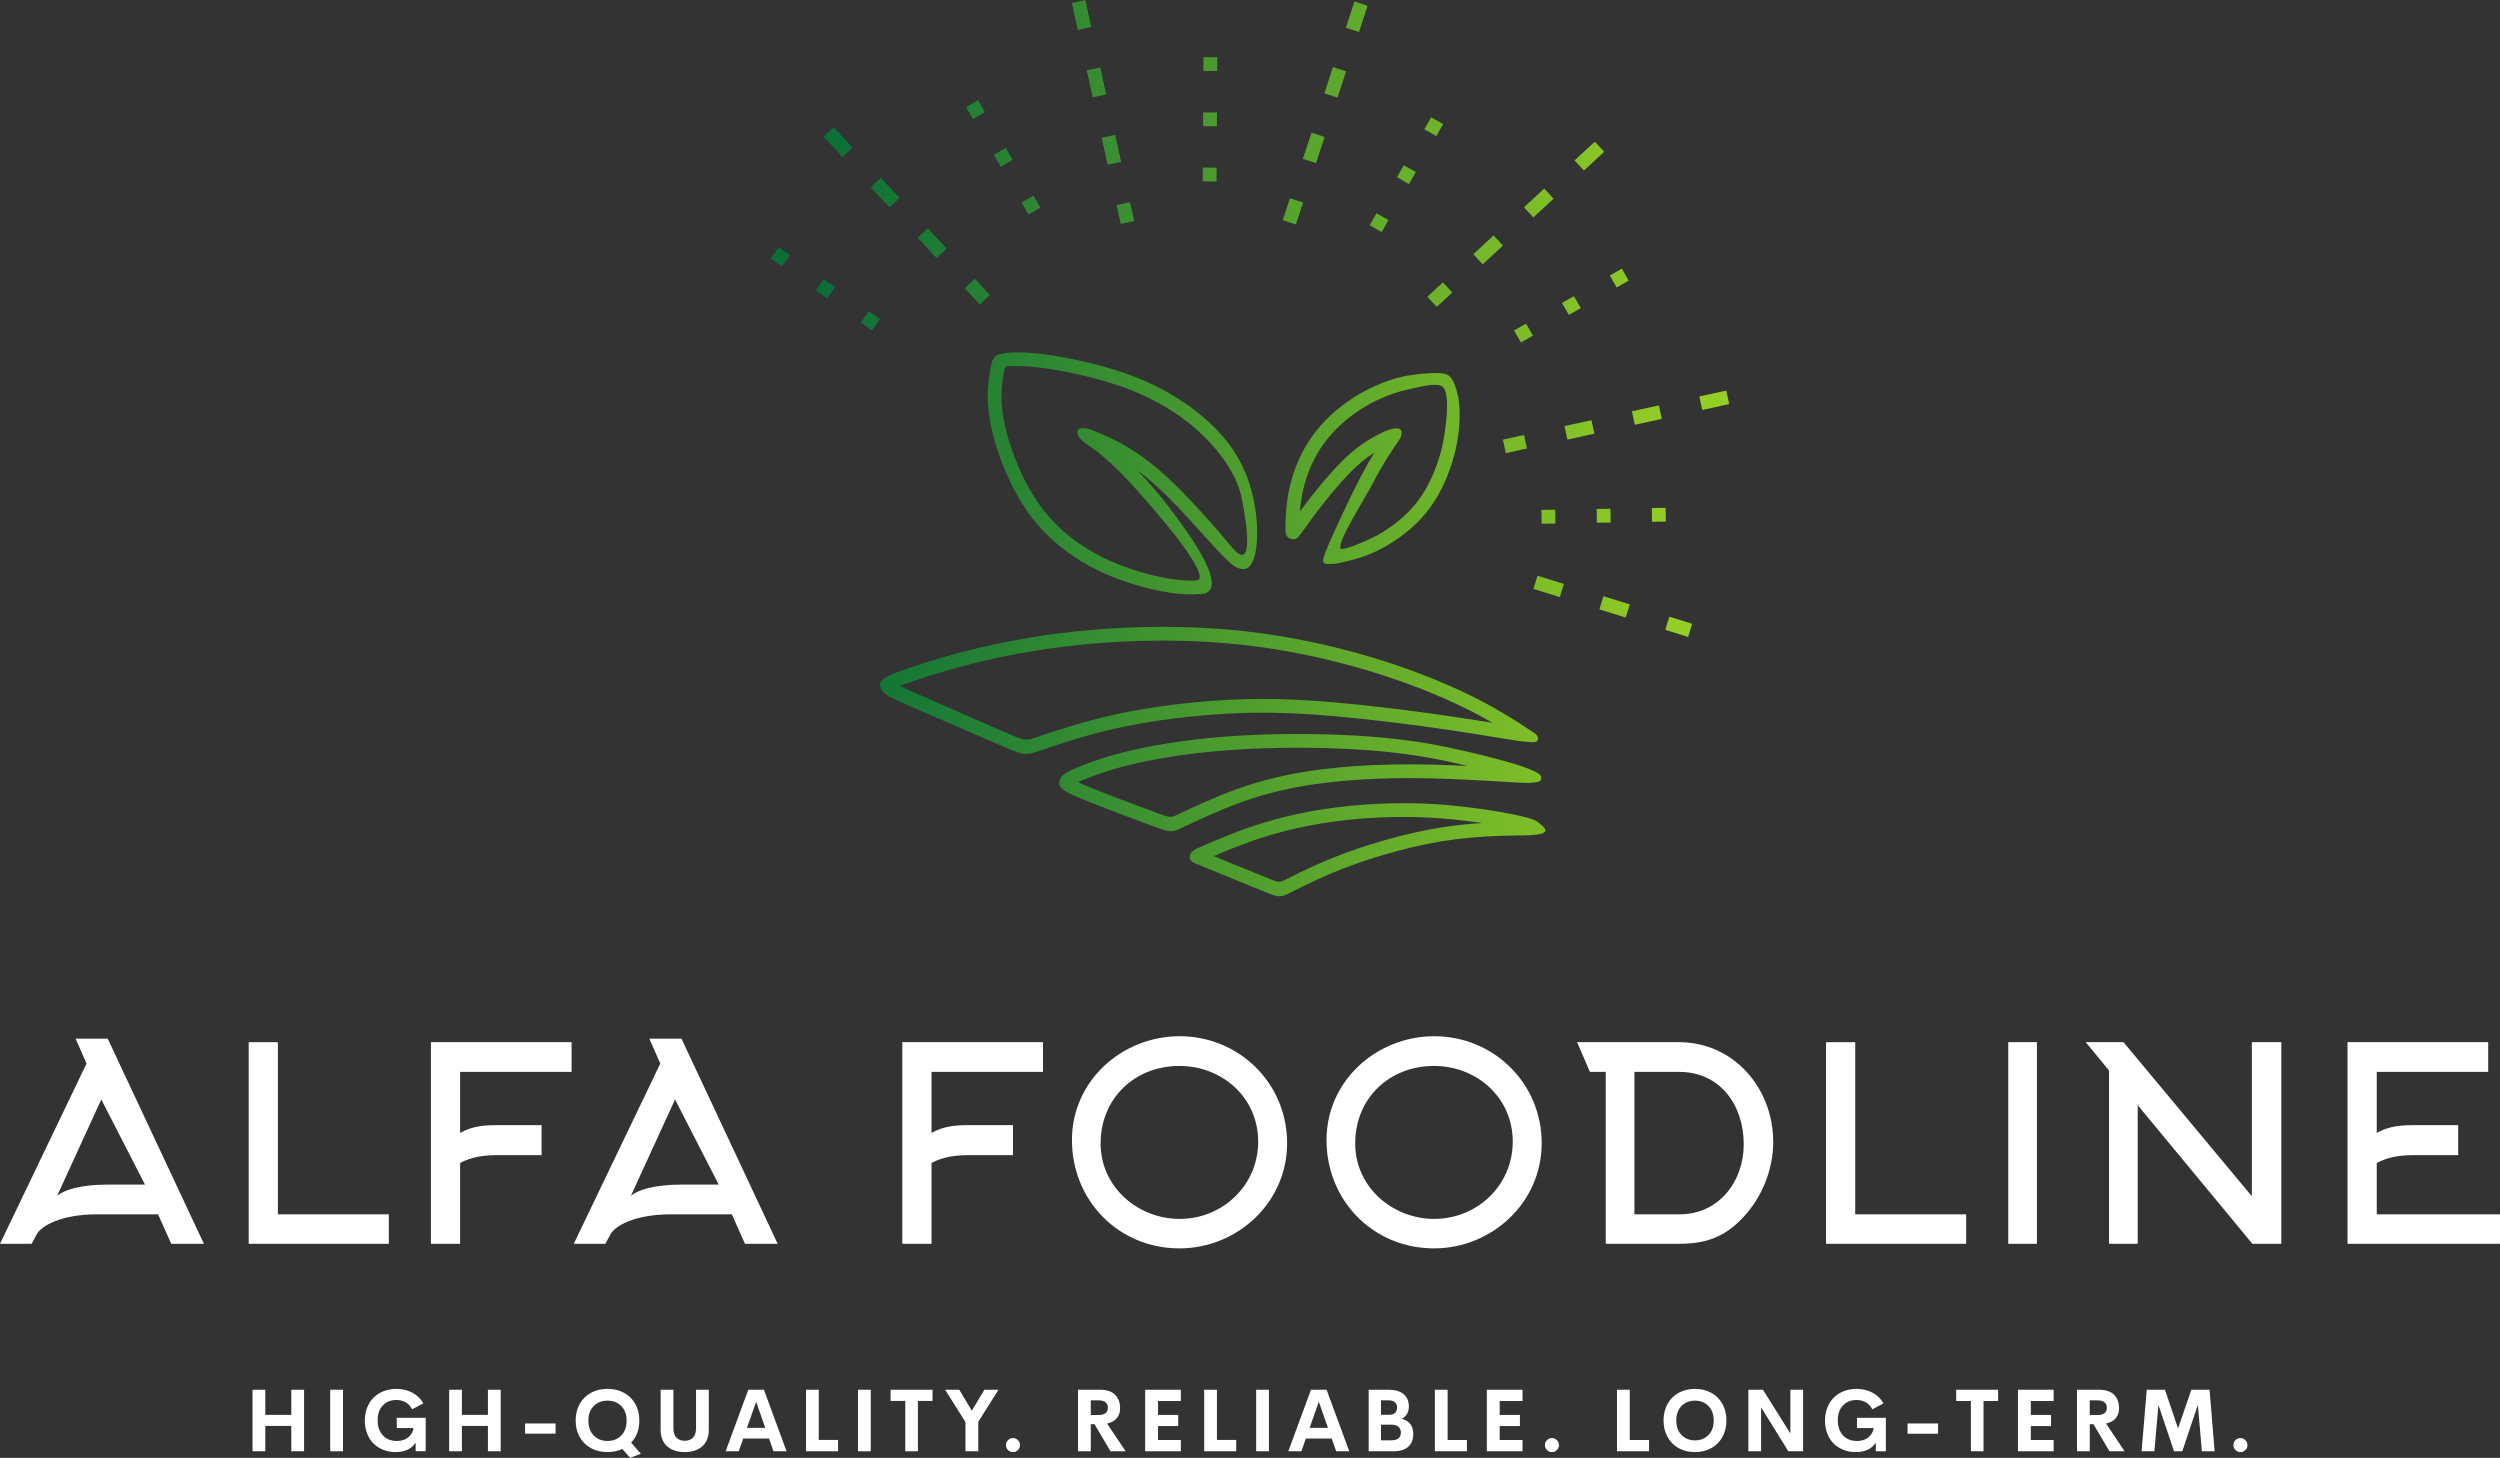 <?xml version="1.0" encoding="UTF-8"?>
<!DOCTYPE svg PUBLIC "-//W3C//DTD SVG 1.1//EN" "http://www.w3.org/Graphics/SVG/1.1/DTD/svg11.dtd">
<!-- Creator: CorelDRAW -->
<svg xmlns="http://www.w3.org/2000/svg" xml:space="preserve" width="792.99mm" height="462.42mm" version="1.1" style="shape-rendering:geometricPrecision; text-rendering:geometricPrecision; image-rendering:optimizeQuality; fill-rule:evenodd; clip-rule:evenodd"
viewBox="0 0 79299 46242"
 xmlns:xlink="http://www.w3.org/1999/xlink"
 xmlns:xodm="http://www.corel.com/coreldraw/odm/2003">
 <rect x="0" y="0" width="79299" height="46242" fill="#333333" stroke="none"/>
 <defs>
  <style type="text/css">
   <![CDATA[
    .fil17 {fill:white;fill-rule:nonzero}
    .fil13 {fill:url(#id0);fill-rule:nonzero}
    .fil14 {fill:url(#id1);fill-rule:nonzero}
    .fil16 {fill:url(#id2);fill-rule:nonzero}
    .fil8 {fill:url(#id3);fill-rule:nonzero}
    .fil15 {fill:url(#id4);fill-rule:nonzero}
    .fil11 {fill:url(#id5);fill-rule:nonzero}
    .fil9 {fill:url(#id6);fill-rule:nonzero}
    .fil2 {fill:url(#id7);fill-rule:nonzero}
    .fil4 {fill:url(#id8);fill-rule:nonzero}
    .fil1 {fill:url(#id9);fill-rule:nonzero}
    .fil3 {fill:url(#id10);fill-rule:nonzero}
    .fil5 {fill:url(#id11);fill-rule:nonzero}
    .fil10 {fill:url(#id12);fill-rule:nonzero}
    .fil7 {fill:url(#id13);fill-rule:nonzero}
    .fil0 {fill:url(#id14);fill-rule:nonzero}
    .fil12 {fill:url(#id15);fill-rule:nonzero}
    .fil6 {fill:url(#id16);fill-rule:nonzero}
   ]]>
  </style>
  <linearGradient id="id0" gradientUnits="userSpaceOnUse" x1="25980.01" y1="14717.29" x2="53386.44" y2="14717.29">
   <stop offset="0" style="stop-opacity:1; stop-color:#0A6F37"/>
   <stop offset="1" style="stop-opacity:1; stop-color:#95CE25"/>
  </linearGradient>
  <linearGradient id="id1" gradientUnits="userSpaceOnUse" xlink:href="#id0" x1="25980.03" y1="14717.29" x2="53386.44" y2="14717.29">
  </linearGradient>
  <linearGradient id="id2" gradientUnits="userSpaceOnUse" xlink:href="#id0" x1="25979.98" y1="14717.29" x2="53386.44" y2="14717.29">
  </linearGradient>
  <linearGradient id="id3" gradientUnits="userSpaceOnUse" xlink:href="#id0" x1="25980.01" y1="14717.29" x2="53386.47" y2="14717.29">
  </linearGradient>
  <linearGradient id="id4" gradientUnits="userSpaceOnUse" xlink:href="#id0" x1="25980.03" y1="14717.29" x2="53386.44" y2="14717.29">
  </linearGradient>
  <linearGradient id="id5" gradientUnits="userSpaceOnUse" xlink:href="#id0" x1="25979.95" y1="14717.32" x2="53386.47" y2="14717.32">
  </linearGradient>
  <linearGradient id="id6" gradientUnits="userSpaceOnUse" xlink:href="#id0" x1="25980.17" y1="14717.29" x2="53386.25" y2="14717.29">
  </linearGradient>
  <linearGradient id="id7" gradientUnits="userSpaceOnUse" xlink:href="#id0" x1="25979.95" y1="14717.23" x2="53386.47" y2="14717.23">
  </linearGradient>
  <linearGradient id="id8" gradientUnits="userSpaceOnUse" xlink:href="#id0" x1="25980.01" y1="14717.29" x2="53386.44" y2="14717.29">
  </linearGradient>
  <linearGradient id="id9" gradientUnits="userSpaceOnUse" xlink:href="#id0" x1="25979.98" y1="14717.29" x2="53386.5" y2="14717.29">
  </linearGradient>
  <linearGradient id="id10" gradientUnits="userSpaceOnUse" xlink:href="#id0" x1="25979.98" y1="14717.18" x2="53386.47" y2="14717.18">
  </linearGradient>
  <linearGradient id="id11" gradientUnits="userSpaceOnUse" xlink:href="#id0" x1="25980.01" y1="14717.29" x2="53386.44" y2="14717.29">
  </linearGradient>
  <linearGradient id="id12" gradientUnits="userSpaceOnUse" xlink:href="#id0" x1="25980.03" y1="14717.29" x2="53386.44" y2="14717.29">
  </linearGradient>
  <linearGradient id="id13" gradientUnits="userSpaceOnUse" xlink:href="#id0" x1="25980.03" y1="14717.29" x2="53386.39" y2="14717.29">
  </linearGradient>
  <linearGradient id="id14" gradientUnits="userSpaceOnUse" xlink:href="#id0" x1="25979.92" y1="14717.29" x2="53386.47" y2="14717.29">
  </linearGradient>
  <linearGradient id="id15" gradientUnits="userSpaceOnUse" xlink:href="#id0" x1="25979.98" y1="14717.29" x2="53386.44" y2="14717.29">
  </linearGradient>
  <linearGradient id="id16" gradientUnits="userSpaceOnUse" xlink:href="#id0" x1="25980.01" y1="14717.29" x2="53386.41" y2="14717.29">
  </linearGradient>
 </defs>
 <g id="Слой_x0020_1">
  <g id="_2103147971984">
   <g>
    <path class="fil0" d="M40773.21 16691.54c2.09,-127.12 6.64,-316.18 24.85,-524.76 19.11,-218.89 53.23,-474 114.94,-740.31 63.77,-275.2 157.16,-559.52 281.56,-838.65 115.38,-258.92 257.37,-512.96 427.01,-750.44 172.22,-241.08 372.17,-464.74 589.63,-667.2 227.47,-211.81 476.32,-402.04 734.36,-566.27 245.24,-156.06 496.54,-287.25 746.72,-394.07 266.36,-113.7 531.73,-200.78 787.67,-261.6 293.48,-69.78 1163.3,-180.25 1423.27,-65.48 247.41,109.2 364.34,707.63 383.31,959.16 15.31,202.98 18.21,438.87 -2.62,699.77 -17.4,218.43 -51.77,456.08 -109.72,708.9 -64.96,283.33 -159.18,583.07 -276.88,871.78 -110.77,271.77 -244.16,537.53 -395.56,774.93 -156.78,245.87 -330.52,457.05 -511.57,640.75 -181.17,183.81 -369.33,340.39 -555.13,477.12 -184.12,135.49 -368.37,252.93 -553.81,354.27 -184.58,100.84 -369.11,184.72 -554.74,253.68 -368.8,136.97 -733.31,212.66 -915.82,250.59l-6.9 1.4c0.14,0.78 -5.43,1.19 -6.48,1.36 -532.48,46.53 -527.77,37.4 -204.03,-721.79 204.03,-451.55 612.17,-1354.74 961.01,-2021.67 164.58,-314.63 313.34,-571.37 439.22,-776.25 -127.98,81.2 -266.28,179.31 -407.25,297.56 -201.66,169.11 -408.67,377.66 -606.57,596.03 -198.05,218.51 -392.97,454.18 -566.25,672.52 -305.78,385.33 -533.23,703.96 -668.13,892.96l-47.67 66.67 0.42 0.3c-132.87,185.33 -210.82,274.17 -381.36,197.44 -137.53,-61.87 -147.01,-173.5 -143.48,-388.7zm460.98 -487.13l-1.87 22.06c121.47,-165.38 269.01,-361.33 439.03,-575.56 172.45,-217.3 371.65,-457.57 585.06,-693.04 213.51,-235.64 435.5,-459.48 649.32,-638.79 408.28,-342.44 788.17,-529.7 1002.1,-630.02 55.39,-21.9 113.31,-45.48 169.03,-63.16 98.88,-31.36 190.79,-43.99 256.44,-36.24 65.64,7.72 104.98,35.85 119.51,84.01 14.57,48.13 4.31,116.29 -9.57,163.32 -13.87,47 -31.33,72.85 -54.12,106.36l-5.4 8 -1.11 1.65 -1.1 1.63 -0.03 0.05 -99.51 145.83c-135.68,198.54 -407.1,595.73 -741.15,1234.35 -319.08,610.1 -1069.05,1756.63 -1027.32,2047.79 21.52,150.33 1008.89,-314.3 1159.05,-396.33 165.53,-90.47 333.23,-197.66 504.22,-323.49 169.35,-124.62 339.84,-266.31 502.11,-430.95 162.35,-164.72 317.12,-352.45 455.14,-568.92 134.22,-210.48 255.14,-452.58 357.94,-704.82 109.72,-269.15 196.94,-545.83 256.35,-805.03 87.99,-383.86 291.97,-1709.59 -0.44,-1894.51 -182.84,-115.6 -578.57,-24.41 -1167.02,115.52 -235.33,55.93 -477.15,135.07 -717.51,237.65 -231.47,98.86 -461.65,218.73 -683.44,359.87 -233.82,148.81 -461.13,322.91 -671.08,518.39 -197.28,183.64 -377.56,385.02 -531.49,600.5 -152.76,213.87 -280.52,442.4 -384.26,675.19 -111.96,251.23 -196.3,508.38 -254.2,758.22 -55.52,239.61 -86.8,475.53 -104.68,680.47z"/>
    <path class="fil1" d="M39350.44 15645.8c-235.06,-861.21 -981,-1714.06 -1681.22,-2259.62 -292.13,-227.59 -617.19,-440.39 -978.05,-633.99 -343.49,-184.28 -717.45,-349.97 -1123.88,-493.01 -383.62,-135.02 -800.12,-251.19 -1204.43,-346.13 -480.07,-112.73 -936.34,-194.21 -1297.68,-241.41 -332.17,-43.38 -584.47,-58.44 -775.18,-58.75 -407.06,10.79 -379.04,-52.63 -449.35,189.3l-0.13 0.75c-42.76,263.22 -122.53,755.13 -22.1,1395.84 49.79,317.75 145.28,678.18 270.97,1042.82 129.73,376.36 289.29,750.36 462.07,1080.8 169.55,324.23 354.05,611.06 557.08,869.76 201.94,257.26 420.78,484.49 660.2,691.11 238.92,206.21 499.19,393.11 776.5,559.71 283.39,170.24 584.95,319.57 900.3,447.08 294.61,119.08 602.71,219.45 898.17,299.5 332.48,90.05 644.72,153.47 901.37,188.39 94.28,12.82 755.41,95.43 797.47,-15.42 157.78,-415.42 -1539.41,-2312.01 -1805,-2618.7 -298.94,-345.11 -599.24,-660.6 -852.89,-905.2 -235.61,-227.23 -428.66,-391.32 -581.52,-511.11 -146.71,-115.02 -265.37,-195.01 -344.45,-248.27l-52.41 -35.34c-51.06,-44.93 -125.86,-105.64 -171.62,-169.44 -50.78,-70.83 -65.73,-145.52 -56.13,-196.71 9.63,-51.2 43.75,-78.95 102.88,-89.54 59.14,-10.62 143.24,-4.11 201.38,5.66 33.08,5.54 57.73,12.08 84.35,20.27l134.85 54.39c10.73,3.37 21.08,7.56 31.01,12.47 223.25,90.08 650.92,264.93 1123.8,557 244.29,150.88 496.46,329.92 760.42,545.75 262.48,214.54 542.05,469.79 843.78,775.08 335.65,339.57 687.86,729.83 1003.13,1079.14 250.42,277.48 537.33,653.62 702.14,821.33 717.37,729.86 248.16,-1579.05 184.17,-1813.51zm513.73 1581.48c-20.31,235.28 -63.53,426.73 -117.89,555.05 -92.98,219.44 -215.17,317.91 -448.47,244.65 -125.53,-39.41 -280.27,-159.7 -502.5,-385.82 -181.13,-184.31 -407.15,-434.76 -656.16,-710.7 -316.07,-350.18 -669.16,-741.42 -989.45,-1065.46 -285.7,-289.04 -554.16,-533.78 -809.57,-742.58 -90.97,-74.36 -179.62,-143.67 -266.18,-208.3 159.73,167.89 326.91,351.48 493.71,544.07 267.46,308.84 534.16,641.02 767.84,968.86 292.02,409.61 1628.75,2169.07 873.29,2401.65 -79.6,8.83 -199.09,22.12 -374.38,24.47 -169.38,2.26 -383.97,-6.68 -647.47,-42.51 -277.65,-37.76 -609.38,-104.76 -956.1,-198.65 -309.25,-83.77 -634.07,-189.77 -947.82,-316.59 -336.23,-135.93 -658.4,-295.55 -961.86,-477.87 -299.11,-179.67 -579.95,-381.41 -838.07,-604.17 -262.12,-226.21 -500.29,-473.18 -718.34,-750.97 -216.88,-276.35 -415.53,-585.68 -599.83,-938.16 -185.72,-355.18 -354.72,-749.86 -489.43,-1140.71 -131.9,-382.65 -233.29,-768.59 -288.07,-1118.06 -110,-701.84 -26.51,-1233.19 20.41,-1522.29 0.8,-7.2 1.98,-14.42 3.53,-21.65 25.82,-158.77 41.54,-250.06 95.02,-333.86 73.7,-115.35 159.7,-151.26 317.45,-178.16 100.34,-17.13 249.43,-33.15 466.17,-32.76 208.44,0.33 480.22,16.27 831.62,62.17 379.62,49.59 851.97,133.55 1340.43,248.24 414.54,97.34 845.63,217.88 1248.89,359.82 430.87,151.64 825.82,326.49 1187.21,520.37 380.36,204.06 726.09,430.79 1039.62,675.03 311.74,242.86 590.71,502.78 831.09,779.59 234.51,270.04 432.66,556.35 589.22,858.82 146.33,282.66 256.08,580.01 336.18,873.51 93.25,341.72 145.72,675.2 168.75,972.76 20.38,263.25 18.37,500.49 1.16,700.21z"/>
    <path class="fil2" d="M48765.25 26064.76c352.06,260.16 374.29,384.28 -171.73,425.65 -70.75,5.32 -218.04,7.61 -471.91,11.45l-2.87 0.88 0 -0.85c-480.66,7.33 -1362.61,21.07 -2333.96,175.78 -465.62,74.14 -954.72,181.55 -1434.08,308.37 -515.57,136.43 -1019.23,295.72 -1469.38,460.55 -436.11,159.7 -816.64,322.22 -1128.65,465.4 -309.18,141.89 -562.33,270.37 -731.05,355.93 -424.39,215.31 -424.5,215.31 -957.78,-2.18l-1766.81 -720.54c-181.6,-74.06 -327.29,-133.53 -438.09,-184.03 -21.52,-12.58 -37.68,-22.15 -51.39,-32.8 -27.2,-21.13 -44.71,-46.42 -56.57,-76.73 -11.86,-30.32 -18.1,-65.68 -9.02,-109.95 9.07,-44.24 33.43,-97.39 84.37,-141.83 28.94,-25.24 66.45,-47.66 101.53,-69.28 78.51,-35.61 170.52,-75.55 276.05,-121.31l3.89 -1.91c358.74,-155.29 1071.12,-463.83 1854.27,-704.98 394.65,-121.5 809.44,-226.48 1242.65,-314.22 431.56,-87.38 876.08,-156.84 1331.8,-207.59 462.76,-51.55 944.24,-84.73 1433.14,-97.59 474.95,-12.46 951.63,-5.49 1419.18,22.7 412.34,24.88 823.59,66.86 1202.8,115.3 491.52,62.75 917.87,134.6 1222.32,194.1 229.71,44.88 399.68,85.01 524.82,119.46l0.85 0c188.12,51.85 281.68,97.75 325.62,130.22zm-3048.88 181.9c462.43,-73.64 904.3,-116.26 1294.51,-141.52 -120.18,-17.71 -245.26,-35.01 -373.96,-51.44 -364.43,-46.54 -764.57,-87.19 -1173.73,-111.88 -460.19,-27.75 -924.68,-34.75 -1383.27,-22.7 -469.37,12.33 -938.33,44.96 -1395.51,95.88 -450.04,50.11 -881.93,117.25 -1294.18,200.74 -414.82,84.02 -815.34,185.58 -1199.9,303.96 -686.01,211.26 -1314.84,474.65 -1689.71,636.2l1727.44 704.49c350.03,142.74 350.08,142.76 596.84,17.57 166.87,-84.63 417.18,-211.67 746.44,-362.77 326.44,-149.8 719.63,-318.03 1159.43,-479.08 459.86,-168.4 976.87,-331.77 1508.77,-472.52 489.82,-129.58 993.17,-239.89 1476.83,-316.93z"/>
    <path class="fil3" d="M34462.91 24930.14c279.49,116.24 690.86,275.44 1100.19,430.82 455.74,173 842.98,317.14 1100.63,413.02 462.78,172.25 462.83,172.25 742.82,38.92 365.53,-174.02 1096.05,-521.92 1849.94,-790.79 374.77,-133.64 755.74,-247.31 1150.64,-343.44 394.1,-95.93 797.63,-173.24 1218.24,-234.39 403.76,-58.67 823.78,-102.97 1244.45,-134.74 452.3,-34.12 914.44,-54.01 1364.07,-61.9 424.44,-7.45 831.28,-3.72 1220.81,6.18 386.54,9.85 748.51,25.29 1091.88,41.92 -206.34,-50.78 -420.61,-100.62 -637.1,-146.79 -442.87,-94.44 -892.22,-173.25 -1370.64,-236.16 -480.74,-63.25 -996.06,-111.44 -1569.53,-144.51 -593.72,-34.23 -1243.92,-52.18 -1901.74,-50.47 -619.12,1.6 -1252.56,20.82 -1860.42,60.35 -597.11,38.83 -1162.75,97.31 -1681.63,168.88 -559.68,77.21 -1067.51,170.02 -1503.61,270.15 -418.19,96.04 -767.52,198.12 -1050.74,292.62 -281.84,94.03 -500.93,181.61 -657.07,248.16 -47,20.06 -87.69,37.93 -122.85,53.93 69.04,32.13 157.93,70.94 271.66,118.24zm946.22 839.59c-417.88,-158.6 -835.7,-320.26 -1113.87,-435.94 -293.78,-122.16 -449.87,-201.24 -532.79,-258.81 -203.61,-141.36 -183.92,-251.36 -134.63,-366.6 27.56,-64.21 69.59,-121.69 174.35,-187.01 66.04,-41.21 169.88,-92.43 340.84,-165.33 162.16,-69.12 390.99,-160.5 689.62,-260.13 297.23,-99.19 661.16,-205.71 1091.78,-304.6 445.95,-102.38 966.91,-197.54 1542.94,-276.98 531.24,-73.26 1107.5,-132.95 1712.42,-172.31 607.09,-39.5 1250.51,-58.72 1887.78,-60.35 673.15,-1.74 1331.27,16.22 1925.68,50.48 581.36,33.54 1107.5,82.88 1602.03,147.92 496.84,65.34 956.98,145.77 1404.84,241.29 277.61,59.22 2781.32,597.28 2879.51,902.12 17.74,54.97 11.12,107.74 -21.04,139.9 -32.17,32.16 -89.87,43.72 -160.2,53.35 -183.13,25.07 -356.48,17.12 -539.93,6.39l-5.96 -0.35 -3.53 -0.2 -2.46 -0.16 -5.96 -0.36 -5.98 -0.36 -2.92 -0.19 -3.07 -0.17 -5.98 -0.36c-346.22,-21.24 -939.11,-57.07 -1571.03,-87.85 -357.19,-17.4 -728.54,-33.54 -1107.13,-43.16 -385.28,-9.82 -786.69,-13.49 -1203.71,-6.18 -428.44,7.53 -880.77,27.36 -1338.42,61.89 -413.33,31.2 -823.76,74.42 -1215.37,131.32 -410.87,59.75 -800.87,134.25 -1177.2,225.85 -375.57,91.41 -742.36,201.1 -1107.89,331.46 -726.41,259.08 -1446.71,602.1 -1806.96,773.61 -445.63,212.22 -445.68,212.22 -1083.42,-25.16 -292.6,-108.86 -730.8,-271.99 -1102.34,-413.02z"/>
    <path class="fil4" d="M31863.8 23221.21l5.51 2.37c655.72,283.11 655.81,283.11 1025,156.34 220.33,-75.63 550.8,-189.14 975.13,-319.27 411.01,-126.05 893.32,-261.51 1404.56,-376.64 491,-110.58 1004.81,-201.85 1519.12,-275.06 562.96,-80.12 1128.81,-139.4 1668.11,-179.23 512.21,-37.81 1006.05,-58.11 1519.06,-59.85 510.64,-1.71 1029.88,15.2 1594.44,51.74 529.56,34.29 1103.2,85.87 1684.14,147.49 659.69,70.03 1329.1,153.08 1954.06,238.42 577.25,78.83 1126.37,161.36 1596.21,234.9 198.62,31.08 375.92,59.38 532.65,84.7 -245.76,-142.96 -544.45,-306.39 -895.5,-478.28 -410.15,-200.83 -894.14,-414.38 -1439.65,-625.58 -476.07,-184.33 -1003.26,-367.78 -1574.36,-540.37 -632.74,-191.23 -1307.77,-365.44 -2006.66,-509.67 -645.6,-133.25 -1318.04,-242.73 -2004.32,-318.69 -695.69,-77.01 -1400.18,-119.16 -2096.94,-131.32 -740.6,-12.94 -1479.67,7.81 -2196.3,56.44 -675.47,45.81 -1328.98,116.75 -1958.67,209.21 -658.92,96.73 -1289.27,216.69 -1889.27,355.76 -519.3,120.34 -1019.62,256.08 -1459.56,387.04 -549.59,163.62 -1000.12,318.63 -1273.58,426.51 -17.59,6.95 2782.26,1232.25 3316.82,1463.04zm-172.78 401.93c-730.75,-315.49 -2183.22,-942.61 -2966.57,-1287.11 -422.54,-185.8 -655.97,-293.4 -742.47,-422.35 -179.7,-267.77 -16.99,-395.67 405.91,-562.57 283.71,-111.94 747.1,-271.53 1307.83,-438.49 444.46,-132.31 953.36,-270.22 1486.92,-393.88 613.91,-142.29 1255.84,-264.57 1923.48,-362.6 638.73,-93.81 1303.61,-165.91 1992.87,-212.63 721.34,-48.93 1472.14,-69.73 2232.21,-56.44 716.35,12.53 1434.98,55.22 2137.98,133.04 695.5,76.98 1381.48,188.85 2043.65,325.53 723,149.22 1410.39,326.13 2046,518.22 570.85,172.5 1109.6,360.42 1605.2,552.34 554.82,214.81 1050.76,433.79 1473.85,640.97 719.05,352.06 1394.52,764.5 2055.73,1210.71 22.54,20.24 45.38,41.15 61.24,63.8 29.01,41.43 34.61,88.81 25.87,124.86 -8.72,36.08 -31.8,60.79 -64.79,73.15 -32.99,12.39 -75.85,12.39 -153.58,8.75 -280.19,-13.02 -444.44,-40.99 -726.83,-87.8 -264.55,-43.83 -661.76,-109.72 -1093.07,-177.22 -454.76,-71.19 -996.12,-152.39 -1587.66,-233.18 -620.06,-84.68 -1284.91,-167.15 -1941.24,-236.72l-0.85 0c-573.53,-60.82 -1140.6,-111.79 -1665.33,-145.77 -563.65,-36.46 -1074.01,-53.37 -1567.08,-51.75 -490.72,1.66 -975.08,21.96 -1488.28,59.86 -530.38,39.17 -1085.9,97.31 -1637.33,175.81 -507.71,72.27 -1010.38,161.36 -1484.91,268.21 -497.87,112.13 -969.45,244.61 -1372.07,368.09 -389.36,119.41 -732.68,237.33 -961.45,315.85 -529.03,181.69 -529.09,181.66 -1339.72,-168.31l-5.51 -2.37z"/>
    <g>
     <path class="fil5" d="M27914.54 10122.3l-253.65 356.92 -356.94 -253.62 253.65 -356.92 356.94 253.62zm-1427.79 -1014.52l-253.64 356.92 -356.92 -253.62 253.65 -356.92 356.91 253.62zm-1427.73 -1014.49l-253.65 356.92 -356.92 -253.62 253.65 -356.92 356.92 253.62z"/>
     <path class="fil6" d="M31398.67 9357.65l-476.79 -511.96 -320.46 298.45 476.79 511.96 320.46 -298.45zm-1372.1 -1473.27l-320.45 298.45 -596.84 -640.86 320.46 -298.44 596.83 640.85zm-1492.11 -1602.14l-320.45 298.45 -596.84 -640.86 320.46 -298.44 596.83 640.85zm-1492.11 -1602.13l-320.45 298.44 -596.84 -640.85 320.46 -298.45 596.83 640.86z"/>
     <path class="fil7" d="M33000.78 6584.47l-378.54 220.05 -220.09 -378.54 378.55 -220.06 220.08 378.55zm-880.27 -1514.23l-378.55 220.05 -220.05 -378.54 378.54 -220.06 220.06 378.55zm-880.25 -1514.21l-378.54 220.06 -220.06 -378.55 378.55 -220.05 220.05 378.54z"/>
     <path class="fil8" d="M35977.19 7009.19l-131.95 -596.18 -427.53 94.61 131.95 596.17 427.53 -94.6zm-415.83 -1878.77l-427.53 94.61 -189.22 -855.06 427.53 -94.61 189.22 855.06zm-473.07 -2137.65l-427.53 94.61 -189.22 -855.07 427.53 -94.6 189.22 855.06zm-473.07 -2137.66l-427.53 94.61 -189.22 -855.03 427.53 -94.61 189.22 855.03z"/>
     <path class="fil9" d="M38588.25 5756.05l-437.85 -2.48 2.51 -437.88 437.85 2.49 -2.51 437.87zm10.04 -1751.5l-437.85 -2.48 2.48 -437.85 437.85 2.49 -2.48 437.84zm9.98 -1751.44l-437.84 -2.48 2.48 -437.85 437.85 2.49 -2.49 437.84z"/>
     <path class="fil10" d="M41105.27 7120.26l228.22 -696.07 -416.11 -136.43 -228.22 696.08 416.11 136.42zm637.47 -1944.33l-416.12 -136.42 272.82 -832.17 416.12 136.43 -272.82 832.16zm682.03 -2080.42l-416.11 -136.42 272.82 -832.17 416.11 136.43 -272.82 832.16zm682.04 -2080.42l-416.11 -136.42 272.79 -832.17 416.11 136.43 -272.79 832.16z"/>
     <path class="fil11" d="M43825.5 7360.39l-380.47 -216.68 216.71 -380.51 380.48 216.69 -216.72 380.5zm866.87 -1521.95l-380.48 -216.69 216.72 -380.47 380.47 216.69 -216.71 380.47zm866.86 -1521.93l-380.47 -216.69 216.69 -380.47 380.47 216.69 -216.69 380.47z"/>
     <path class="fil12" d="M45573 9734.85l493.86 -457.46 -297.56 -321.23 -493.86 457.46 297.56 321.23zm1457.6 -1350.15l-297.56 -321.22 642.48 -595.1 297.56 321.23 -642.48 595.09zm1606.19 -1487.75l-297.56 -321.23 642.48 -595.09 297.57 321.23 -642.49 595.09zm1606.2 -1487.75l-297.57 -321.23 642.46 -595.09 297.56 321.22 -642.45 595.1z"/>
     <path class="fil13" d="M48243.47 10862.81l-218.02 -379.76 379.73 -218.01 218.02 379.76 -379.73 218.01zm1518.94 -872.08l-218.01 -379.76 379.73 -218.01 218.01 379.76 -379.73 218.01zm1518.95 -872.05l-218.01 -379.76 379.73 -218.01 218.01 379.75 -379.73 218.02z"/>
     <path class="fil14" d="M47764.44 14372.48l670.86 -147.35 -93.94 -427.69 -670.87 147.34 93.95 427.7zm1953.92 -429.1l-93.94 -427.7 855.36 -187.84 93.95 427.7 -855.37 187.84zm2138.4 -469.6l-93.94 -427.69 855.36 -187.84 93.95 427.69 -855.37 187.84zm2138.4 -469.59l-93.95 -427.7 855.37 -187.84 93.95 427.7 -855.37 187.84z"/>
     <path class="fil15" d="M48899.99 16611.89l-7.45 -437.8 437.82 -7.44 7.45 437.79 -437.82 7.45zm1751.27 -29.77l-7.44 -437.79 437.79 -7.42 7.45 437.79 -437.8 7.42zm1751.23 -29.7l-7.45 -437.79 437.79 -7.42 7.45 437.79 -437.79 7.42z"/>
     <path class="fil16" d="M53675.75 19785.1l-724.73 -225.05 -129.86 418.16 724.74 225.04 129.85 -418.15zm-1979.27 -614.59l-129.86 418.15 -836.36 -259.69 129.86 -418.16 836.36 259.7zm-2090.9 -649.22l-129.86 418.16 -836.33 -259.69 129.86 -418.16 836.33 259.69z"/>
    </g>
   </g>
   <g>
    <path class="fil17" d="M2745.45 33734.33l-2745.22 5717.93 1002.9 0 161.47 -300.04c144.51,-265.76 764.95,-634.37 1920.8,-634.37l1929.32 0 416.45 934.41 1036.88 0 -3051.19 -6506.6 -1019.86 0 348.45 788.67zm679.94 3840.52c-866.93,0 -1385.37,162.9 -1614.83,360.06l1402.33 -3060.43 1385.36 2700.37 -1172.86 0zm8907.92 1877.41l0 -934.41 -3518.64 0 0 -5460.76 -926.39 0 0 6395.17 4445.03 0zm2261.61 -2563.2c382.46,-205.74 790.43,-248.6 1198.38,-248.6l1385.37 0 0 -951.57 -1385.37 0c-416.47,0 -815.92,25.73 -1198.38,248.6l0 -1937.4 3535.62 0 0 -943 -4462.01 0 0 6395.17 926.39 0 0 -2563.2zm6349.68 -3154.73l-2745.18 5717.93 1002.87 0 161.5 -300.04c144.48,-265.76 764.92,-634.37 1920.8,-634.37l1929.29 0 416.45 934.41 1036.88 0 -3051.16 -6506.6 -1019.9 0 348.45 788.67zm679.94 3840.52c-866.89,0 -1385.36,162.9 -1614.82,360.06l1402.35 -3060.43 1385.34 2700.37 -1172.87 0zm7922.89 -685.79c382.46,-205.74 790.44,-248.6 1198.39,-248.6l1385.36 0 0 -951.57 -1385.36 0c-416.47,0 -815.93,25.73 -1198.39,248.6l0 -1937.4 3535.63 0 0 -943 -4462.02 0 0 6395.17 926.39 0 0 -2563.2zm10361.31 -677.23c0,1388.76 -1130.39,2451.76 -2490.27,2451.76 -1325.84,0 -2507.23,-1011.56 -2507.23,-2391.77 0,-1440.2 1087.88,-2460.32 2498.73,-2460.32 1351.36,0 2498.77,994.41 2498.77,2400.33zm917.89 51.44c0,-1911.7 -1529.87,-3394.76 -3408.16,-3394.76 -1818.8,0 -3416.63,1405.91 -3416.63,3291.88 0,1928.82 1487.33,3437.62 3408.13,3437.62 1835.82,0 3416.66,-1448.78 3416.66,-3334.74zm7157.12 -51.44c0,1388.76 -1130.37,2451.76 -2490.25,2451.76 -1325.84,0 -2507.23,-1011.56 -2507.23,-2391.77 0,-1440.2 1087.89,-2460.32 2498.74,-2460.32 1351.36,0 2498.74,994.41 2498.74,2400.33zm917.92 51.44c0,-1911.7 -1529.87,-3394.76 -3408.17,-3394.76 -1818.79,0 -3416.63,1405.91 -3416.63,3291.88 0,1928.82 1487.34,3437.62 3408.14,3437.62 1835.82,0 3416.66,-1448.78 3416.66,-3334.74zm2941.55 -2263.18l1419.37 0c1308.83,0 2048.29,1063 2048.29,2297.46 0,1191.57 -798.93,2220.3 -2031.32,2220.3l-1436.34 0 0 -4517.76zm-1410.85 0l501.45 0 0 5452.17 2345.74 0c841.43,0 1444.86,-222.89 2022.8,-848.69 586.43,-625.79 943.41,-1508.77 943.41,-2374.61 0,-1731.67 -1266.38,-3171.87 -2991.7,-3171.87l-3229.65 0 407.95 943zm11933.62 5452.17l0 -934.41 -3518.63 0 0 -5460.76 -926.42 0 0 6395.17 4445.05 0zm2244.6 0l0 -6395.17 -909.38 0 0 6395.17 909.38 0zm2287.15 -5495.04l0 5495.04 909.4 0 0 -4397.74 3637.62 4397.74 917.92 0 0 -6395.17 -934.91 0 0 4886.4 -4071.09 -4886.4 -1198.38 0 739.44 900.13zm8491.48 2931.84c382.43,-205.74 790.4,-248.6 1198.35,-248.6l1385.37 0 0 -951.57 -1385.37 0c-416.44,0 -815.92,25.73 -1198.35,248.6l0 -1937.4 3535.62 0 0 -943 -4462.04 0 0 6395.17 4835.98 0 0 -934.41 -3909.56 0 0 -1628.79z"/>
    <path class="fil17" d="M9240.11 44081.79l405.1 0 0 1950.89 -405.1 0 0 -801.94 -824.97 0 0 801.94 -405.11 0 0 -1950.89 405.11 0 0 796.39 824.97 0 0 -796.39zm1233.58 1950.89l0 -1950.89 405.1 0 0 1950.89 -405.1 0zm2076.03 27.19c-139.65,0 -269.62,-23.96 -389.44,-70.97 -120.29,-47.47 -224,-113.83 -310.63,-199.11 -87.11,-85.73 -154.85,-190.79 -204.17,-316.16 -48.88,-124.89 -73.29,-262.22 -73.29,-411.56 0,-151.62 25.35,-290.36 75.58,-416.63 50.23,-126.74 119.84,-232.74 207.86,-318.94 88.02,-85.73 193.58,-152.53 316.62,-200.47 123.05,-47.47 255.33,-71.44 397.74,-71.44 188.03,0 357.17,39.64 506.97,119.38 149.78,79.71 267.31,193.1 351.65,339.65l-354.87 188.97c-50.7,-98.17 -119.38,-171.92 -206.02,-221.21 -87.11,-49.79 -186.21,-74.23 -297.73,-74.23 -173.74,0 -315.71,57.15 -425.84,171.45 -110.61,114.31 -165.47,271.91 -165.47,473.79 0,199.09 54.86,357.64 164.53,476.55 109.69,118.91 257.18,178.35 441.54,178.35 86.64,0 165.91,-13.82 237.79,-41.93 71.91,-27.67 135.04,-73.29 188.97,-135.51 53.92,-62.67 89.86,-140.1 107.85,-231.81l-533.23 0 0 -325.39 916.68 0 0 1060.03 -318.47 0 0 -270.06c-134.11,198.15 -345.66,297.25 -634.62,297.25zm2926.82 -1978.08l405.11 0 0 1950.89 -405.11 0 0 -801.94 -824.97 0 0 801.94 -405.1 0 0 -1950.89 405.1 0 0 796.39 824.97 0 0 -796.39zm1178.25 1394.6l0 -325.36 967.85 0 0 325.36 -967.85 0zm3671.63 637.41l-337.36 128.12 -249.82 -280.68c-142.41,65.45 -299.1,98.63 -470.09,98.63 -192.63,0 -365,-41.01 -517.56,-122.6 -152.56,-81.12 -272.85,-198.62 -360.42,-351.65 -88.02,-153 -131.79,-329.53 -131.79,-529.09 0,-200.94 43.77,-377.44 131.79,-530 87.57,-152.56 207.39,-269.62 359.48,-350.27 152.09,-81.12 324.93,-121.67 518.5,-121.67 193.58,0 366.41,40.55 518.5,121.67 152.09,80.65 272.38,197.71 359.93,350.27 88.04,152.56 131.81,329.06 131.81,530 0,286.22 -86.63,520.81 -259.47,703.3l306.5 353.97zm-1663.31 -1057.27c0,202.35 56.68,361.33 170.04,477.01 113.4,115.68 259.03,173.75 436,173.75 177.44,0 323.08,-58.07 436.47,-173.75 113.36,-115.68 170.05,-274.66 170.05,-477.01 0,-192.64 -57.15,-345.64 -171.46,-459.03 -114.27,-113.37 -259.47,-170.05 -435.06,-170.05 -175.12,0 -320.31,56.68 -434.59,170.05 -114.3,113.39 -171.45,266.39 -171.45,459.03zm3054.5 1003.34c-108.79,0 -208.8,-14.28 -300.52,-42.86 -91.24,-28.11 -171.42,-70.97 -241.04,-127.65 -69.12,-56.71 -123.51,-130.91 -162.68,-222.62 -39.17,-91.71 -58.53,-197.71 -58.53,-317.09l0 -1267.86 405.1 0 0 1212.09c0,140.59 32.74,243.83 97.73,309.25 65.42,65.93 152.09,98.64 259.94,98.64 108.29,0 195.39,-33.18 261.32,-99.08 66.36,-66.39 99.07,-169.16 99.07,-308.81l0 -1212.09 405.11 0 0 1267.86c0,119.38 -19.36,225.38 -58.53,317.09 -39.17,91.71 -93.56,165.91 -163.62,222.62 -69.59,56.68 -150.24,99.54 -241.49,127.65 -91.24,28.58 -191.72,42.86 -301.86,42.86zm2817.59 -27.19l-141.94 -402.35 -819.45 0 -141.94 402.35 -414.35 0 718.53 -1950.89 495.44 0 718.06 1950.89 -414.35 0zm-842.48 -741.09l581.63 0 -289.89 -827.73 -291.74 827.73zm2278.38 383.45l611.59 0 0 357.64 -1016.7 0 0 -1950.89 405.11 0 0 1593.25zm1244.17 357.64l0 -1950.89 405.1 0 0 1950.89 -405.1 0zm2363.61 -1950.89l0 356.25 -463.17 0 0 1594.64 -400.97 0 0 -1594.64 -465.95 0 0 -356.25 1330.09 0zm2093.55 0l-641.55 1016.69 0 934.2 -406.48 0 0 -924.99 -645.24 -1025.9 447.99 0 398.66 664.1 399.59 -664.1 447.03 0zm456.96 1978.08c-60.35,0 -112.46,-22.12 -155.76,-65.45 -43.8,-43.77 -65.92,-95.85 -65.92,-156.23 0,-61.29 22.12,-113.83 65.92,-158.07 43.3,-43.8 95.41,-65.93 155.76,-65.93 61.32,0 113.86,22.13 158.1,65.93 43.78,44.24 65.9,96.78 65.9,158.07 0,60.38 -22.12,112.46 -65.9,156.23 -44.24,43.33 -96.78,65.45 -158.1,65.45zm3094.83 -27.19l-507.41 -858.62 -117.53 0 0 858.62 -405.11 0 0 -1950.89 707.44 0c106.91,0 201.85,14.73 283.44,45.15 82.03,29.95 147.48,71.91 196.8,125.36 48.85,53.46 85.73,115.21 110.61,184.36 24.41,69.6 36.87,145.64 36.87,228.14 0,130.41 -35.49,237.35 -106.46,320.76 -70.97,83.41 -173.31,139.18 -306.5,168.23l587.18 878.89 -479.33 0zm-624.94 -1614.91l0 465.93 238.72 0c202.79,0 303.72,-77.43 303.72,-232.28 0,-72.82 -24.41,-129.97 -74.2,-171.45 -49.32,-41.46 -125.81,-62.2 -229.52,-62.2l-238.72 0zm2856.29 20.27l-723.58 0 0 442.9 641.08 0 0 352.59 -641.08 0 0 441.51 723.58 0 0 357.64 -1131.44 0 0 -1950.89 1131.44 0 0 356.25zm1145.53 1237l611.59 0 0 357.64 -1016.69 0 0 -1950.89 405.1 0 0 1593.25zm1244.17 357.64l0 -1950.89 405.11 0 0 1950.89 -405.11 0zm2537.82 0l-141.94 -402.35 -819.45 0 -141.94 402.35 -414.34 0 718.52 -1950.89 495.44 0 718.06 1950.89 -414.35 0zm-842.48 -741.09l581.64 0 -289.9 -827.73 -291.74 827.73zm2920.84 -288.99c245.18,67.31 367.31,228.61 367.31,483 0,169.61 -51.6,302.81 -155.31,400.53 -103.25,97.7 -255.34,146.55 -456.28,146.55l-803.29 0 0 -1950.89 631.87 0c207.83,0 366.85,47 477.45,141.03 110.17,94 165.47,225.35 165.47,393.57 0,87.11 -19.36,164.53 -57.62,231.37 -38.26,67.3 -94.94,118.44 -169.6,154.84zm-411.56 -584.83l-245.66 0 0 459.03 263.17 0c82.97,0 144.73,-21.65 186.18,-64.52 41.49,-43.33 62.23,-100.01 62.23,-170.54 0,-67.27 -22.59,-121.67 -67.74,-162.68 -44.72,-40.55 -111.08,-61.29 -198.18,-61.29zm91.71 1267.86c101.86,0 176.06,-23.03 223.53,-68.68 47,-46.06 70.97,-104.59 70.97,-175.59 0,-72.82 -23.97,-133.19 -71.91,-181.11 -47.47,-47.47 -124.43,-71.43 -230.9,-71.43l-329.06 0 0 496.81 337.37 0zm1776.48 -10.59l611.59 0 0 357.64 -1016.69 0 0 -1950.89 405.1 0 0 1593.25zm2375.61 -1237l-723.57 0 0 442.9 641.07 0 0 352.59 -641.07 0 0 441.51 723.57 0 0 357.64 -1131.44 0 0 -1950.89 1131.44 0 0 356.25zm932.13 1621.83c-60.35,0 -112.45,-22.12 -155.76,-65.45 -43.8,-43.77 -65.92,-95.85 -65.92,-156.23 0,-61.29 22.12,-113.83 65.92,-158.07 43.31,-43.8 95.41,-65.93 155.76,-65.93 61.32,0 113.86,22.13 158.1,65.93 43.78,44.24 65.9,96.78 65.9,158.07 0,60.38 -22.12,112.46 -65.9,156.23 -44.24,43.33 -96.78,65.45 -158.1,65.45zm2469.89 -384.83l611.59 0 0 357.64 -1016.7 0 0 -1950.89 405.11 0 0 1593.25zm2069.14 384.83c-190.82,0 -361.8,-41.01 -512.52,-122.6 -150.68,-81.12 -269.15,-198.62 -355.78,-351.65 -86.17,-153 -129.51,-329.53 -129.51,-529.09 0,-200.94 43.34,-377.44 129.51,-530 86.63,-152.56 205.1,-269.62 355.78,-350.27 150.72,-81.12 321.7,-121.67 512.52,-121.67 190.79,0 361.33,40.55 511.57,121.67 150.24,80.65 268.68,197.71 355.35,350.27 86.17,152.56 129.5,329.06 129.5,530 0,199.56 -43.33,376.09 -129.5,529.09 -86.67,153.03 -205.11,270.53 -355.82,351.65 -150.71,81.59 -321.22,122.6 -511.1,122.6zm-426.79 -542.46c111.54,113.83 253.95,170.98 426.79,170.98 172.83,0 314.77,-57.15 426.75,-170.98 111.55,-113.84 167.32,-267.31 167.32,-460.88 0,-192.64 -55.77,-345.64 -167.32,-459.03 -111.98,-113.37 -253.92,-170.05 -426.75,-170.05 -172.84,0 -315.25,56.68 -426.79,170.05 -111.52,113.39 -167.29,266.39 -167.29,459.03 0,193.57 55.77,347.04 167.29,460.88zm3452.24 -1435.62l403.26 0 0 1950.89 -468.24 0 -864.14 -1394.61 0 1394.61 -403.73 0 0 -1950.89 463.17 0 869.68 1386.3 0 -1386.3zm2075.6 1978.08c-139.66,0 -269.62,-23.96 -389.44,-70.97 -120.29,-47.47 -224,-113.83 -310.64,-199.11 -87.11,-85.73 -154.85,-190.79 -204.17,-316.16 -48.87,-124.89 -73.28,-262.22 -73.28,-411.56 0,-151.62 25.35,-290.36 75.57,-416.63 50.23,-126.74 119.85,-232.74 207.87,-318.94 88.01,-85.73 193.57,-152.53 316.62,-200.47 123.04,-47.47 255.33,-71.44 397.74,-71.44 188.03,0 357.17,39.64 506.97,119.38 149.77,79.71 267.3,193.1 351.65,339.65l-354.88 188.97c-50.7,-98.17 -119.38,-171.92 -206.01,-221.21 -87.11,-49.79 -186.21,-74.23 -297.73,-74.23 -173.74,0 -315.71,57.15 -425.85,171.45 -110.61,114.31 -165.47,271.91 -165.47,473.79 0,199.09 54.86,357.64 164.53,476.55 109.7,118.91 257.18,178.35 441.55,178.35 86.63,0 165.9,-13.82 237.79,-41.93 71.9,-27.67 135.04,-73.29 188.96,-135.51 53.93,-62.67 89.87,-140.1 107.85,-231.81l-533.23 0 0 -325.39 916.69 0 0 1060.03 -318.47 0 0 -270.06c-134.11,198.15 -345.67,297.25 -634.62,297.25zm1641.41 -583.48l0 -325.36 967.85 0 0 325.36 -967.85 0zm2872.46 -1394.6l0 356.25 -463.17 0 0 1594.64 -400.97 0 0 -1594.64 -465.95 0 0 -356.25 1330.09 0zm1761.26 356.25l-723.58 0 0 442.9 641.08 0 0 352.59 -641.08 0 0 441.51 723.58 0 0 357.64 -1131.44 0 0 -1950.89 1131.44 0 0 356.25zm1770.47 1594.64l-507.41 -858.62 -117.53 0 0 858.62 -405.11 0 0 -1950.89 707.44 0c106.91,0 201.85,14.73 283.44,45.15 82.03,29.95 147.49,71.91 196.81,125.36 48.84,53.46 85.72,115.21 110.6,184.36 24.41,69.6 36.88,145.64 36.88,228.14 0,130.41 -35.5,237.35 -106.47,320.76 -70.97,83.41 -173.3,139.18 -306.5,168.23l587.18 878.89 -479.33 0zm-624.94 -1614.91l0 465.93 238.73 0c202.79,0 303.71,-77.43 303.71,-232.28 0,-72.82 -24.41,-129.97 -74.2,-171.45 -49.31,-41.46 -125.8,-62.2 -229.51,-62.2l-238.73 0zm3960.56 1614.91l-403.72 0 -128.12 -1470.21 -494.06 1470.21 -262.26 0 -494.06 -1470.21 -129.5 1470.21 -405.11 0 163.6 -1950.89 577.49 0 416.17 1224.55 421.24 -1224.55 577.94 0 160.39 1950.89zm817.83 27.19c-60.35,0 -112.46,-22.12 -155.76,-65.45 -43.8,-43.77 -65.92,-95.85 -65.92,-156.23 0,-61.29 22.12,-113.83 65.92,-158.07 43.3,-43.8 95.41,-65.93 155.76,-65.93 61.31,0 113.86,22.13 158.1,65.93 43.78,44.24 65.9,96.78 65.9,158.07 0,60.38 -22.12,112.46 -65.9,156.23 -44.24,43.33 -96.79,65.45 -158.1,65.45z"/>
   </g>
  </g>
 </g>
</svg>
